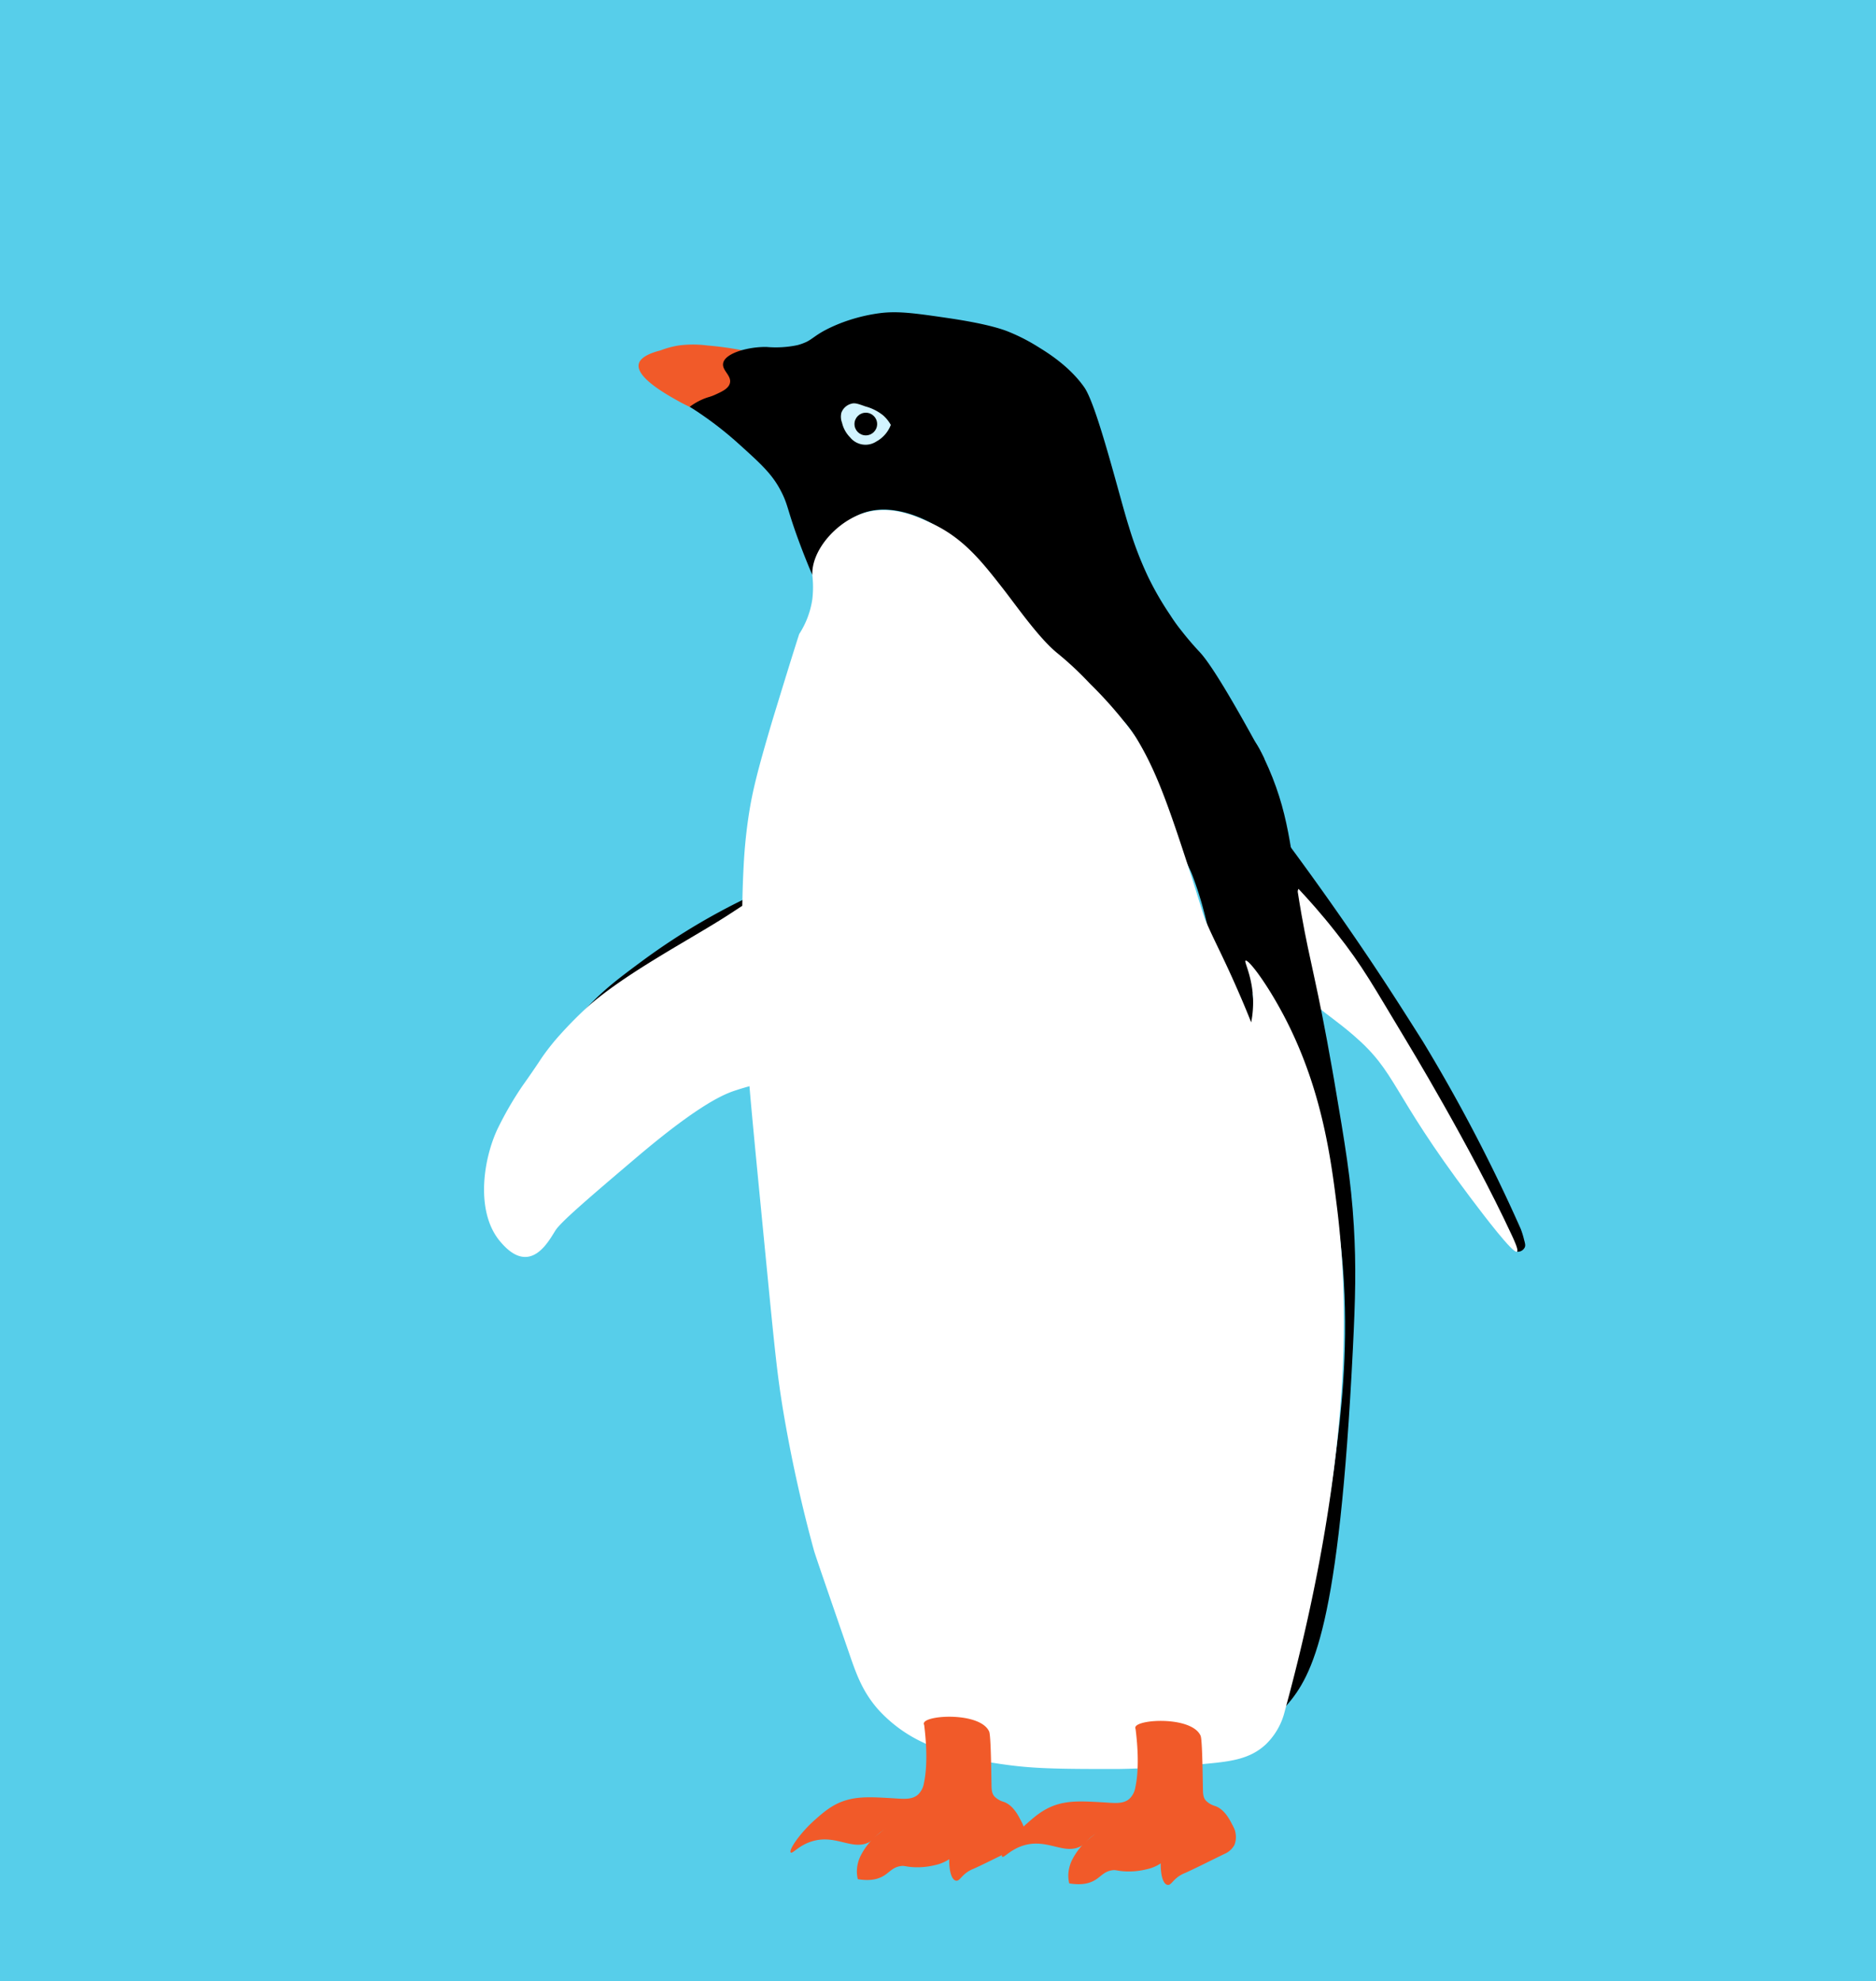 <svg xmlns="http://www.w3.org/2000/svg" viewBox="0 0 500 528.06"><defs><style>.cls-1{fill:#57ceea;}.cls-2{fill:#f15a29;}.cls-3{fill:#fff;}.cls-4{fill:#d2f4ff;}</style></defs><title>adelie</title><g id="Layer_13" data-name="Layer 13"><rect class="cls-1" width="500" height="528.06"/></g><g id="Layer_11" data-name="Layer 11"><path d="M339.91,198.56c8.76,11.68,15.51,21.27,20.27,28.2,3,4.36,5.39,7.93,6.23,9.2,4.93,7.41,8.9,13.69,12.8,19.85a441.94,441.94,0,0,1,26.11,50,23.33,23.33,0,0,1,.9,2.94c.29,1,.37,1.49.17,1.95a2.06,2.06,0,0,1-2,1.18c-1.26-.23-1.78-2.52-2.05-3.54-1-3.78-3.57-6.95-5.08-10.55-2.2-5.24-13.82-25.49-34.66-48.76-13.93-15.55-18-19.95-20.9-30.07A54.11,54.11,0,0,1,339.91,198.56Z" transform="translate(0 21.75)"/><path class="cls-2" d="M198.5,71.75a86.37,86.37,0,0,0-10-1.42,29.33,29.33,0,0,0-7.6,0A24,24,0,0,0,176,71.66c-4.9,1.22-5.61,2.92-5.76,3.63-.74,3.56,7.36,8.08,10.57,9.87a47,47,0,0,0,8.58,3.72,2.13,2.13,0,0,0,1.48.86Q194.43,89.83,198.5,71.75Z" transform="translate(0 21.75)"/><path d="M205.29,214.71A174.15,174.15,0,0,0,171,234.5c-6.15,4.55-10,7.47-14.5,12.25-14.95,15.9-24.95,42.13-16.5,51.34.79.87,2.32,2.54,4.25,2.41,7.6-.49,2.34-28.08,18-45.5,12.41-13.81,28.11-10.24,38.25-27.62A41.66,41.66,0,0,0,205.29,214.71Z" transform="translate(0 21.75)"/><path class="cls-3" d="M346.06,215.14c2.51,2.67,6.07,6.61,10,11.62,7.25,9.12,10,14.38,18.86,29.05,0,0,17,28,27.93,51.49.62,1.33,2,4.23,1.46,4.56-1,.66-8.83-9.66-12.41-14.41-21.6-28.69-19.41-33.16-31.25-43.34-7.79-6.7-12-8-14.95-14.61C342,231,343.79,221.78,346.06,215.14Z" transform="translate(0 21.75)"/><path d="M183.83,86.67a94.1,94.1,0,0,1,13,9.83c6.07,5.48,9.11,8.21,11.5,13,1.78,3.54,1.52,4.79,4.84,13.67,1.32,3.53,2.51,6.4,3.33,8.33a27.19,27.19,0,0,1,2.17-5.33c.64-1.22,4.2-7.87,10.16-10.67,8.21-3.85,17.58,1.2,19.67,2.33,8.33,4.5,7.81,9.36,19.67,23,4,4.65,8,8.43,16,16,14.31,13.59,14.21,11.69,17.33,16.17,4.22,6.05,3.33,8,12,28.75,4,9.54,3.44,7.39,4.75,11,5.73,15.82,4.24,24.3,11.25,36.5a55.28,55.28,0,0,0,4,6,47.05,47.05,0,0,0,.5-10.75c-.67-9.83-4.64-18.15-6.25-21.5-3.7-7.71-6-9.24-5.26-12.7,1-4.33,5.34-5,9.18-9.3,3.05-3.4,6-9.4,5.21-20.72-10.33-19.09-14.9-25.84-17.1-28.2-.38-.41-2.43-2.55-4.92-5.75-1-1.23-2-2.62-3-4.19A81,81,0,0,1,306,132a95.42,95.42,0,0,1-5.11-13.33c-2.38-7.39-8.43-32.21-11.89-37.17-4.12-5.91-10.54-9.68-12.25-10.75a50.32,50.32,0,0,0-7.75-4c-1.38-.57-5.36-2.12-16.5-3.75-8.83-1.29-13.34-1.92-18.25-1.25a45.6,45.6,0,0,0-10.5,2.75c-5.87,2.38-6.65,3.79-8.75,4.85a14.48,14.48,0,0,1-2.5.9,28,28,0,0,1-8.17.48c-4.7-.09-11,1.56-11.58,4.27-.45,2,2.41,3.36,1.75,5.5-.43,1.39-2.17,2.17-4,3-1.31.59-1.74.54-3.22,1.17A17.33,17.33,0,0,0,183.83,86.67Z" transform="translate(0 21.75)"/><path d="M331.34,173.83c2.23,0,4,3.1,5.54,6.45,6.87,14.44,6.95,24.3,10,41.72,2.32,13.14,4.15,18.19,8.25,41.6.17.94.3,1.74.42,2.4,3,17.63,4.54,26.7,5.28,39,.63,10.67.43,19.11-.26,32.87-3.68,74-10.58,86.78-17.71,95-6.4,7.34-14.63,13.33-16.05,12.14-1.92-1.61,9.8-15.56,18.4-35.69,7.55-17.65,9.4-32.31,10.87-44,2.33-18.4,8.39-66.5-15.53-111-10.18-18.94-20.87-28.59-20.67-48.33C320.05,191.66,326,173.81,331.34,173.83Z" transform="translate(0 21.75)"/><path class="cls-3" d="M213,147.25a23.28,23.28,0,0,0,3.5-9.25,27.32,27.32,0,0,0,0-6.5c-.21-6.23,5.67-13.26,12.33-16,7.86-3.23,15.34.3,19.67,2.33,8.22,3.86,13.1,10,18.4,16.77,3.83,4.85,9.79,13.53,14.8,17.65.35.29,1.88,1.52,3.85,3.32,1.67,1.53,3.22,3.07,5.05,5A110.68,110.68,0,0,1,301.5,173c.6.83,1.12,1.58,1.62,2.41,4.53,7.5,7.65,15.8,12.13,29.38,3.81,11.54,5.46,17.39,5.93,18.5,2.5,5.9,4.78,9.78,9.29,20.22,1.3,3,2.34,5.54,3,7.24a27.69,27.69,0,0,0,.5-6.25c-.22-6.08-2.47-10-2-10.2.81-.42,6.17,6.67,11,16.2,9.56,18.89,11.83,37.14,13.42,49.94.82,6.6,1.25,13.24,1.29,13.87.45,7.1.46,12.68.47,16.4,0,41.29-10,82.82-16,104.64a18.23,18.23,0,0,1-4.79,7.84c-4.12,3.85-9.15,4.53-15.67,5.14-15.28,1.45-24.5,1.42-24.5,1.42-13.79,0-20.68-.06-28-1-14.29-1.83-20.6-4.79-23-6a37.35,37.35,0,0,1-12.25-9c-4.05-4.66-5.67-9.19-7.5-14.5-6.12-17.72-9.18-26.58-9.5-27.75a380.93,380.93,0,0,1-8.25-37.5c-1.45-8.88-2.07-14.6-4.25-37-2.8-28.71-4.2-43.06-4.75-50-.81-10.25-2.7-35.25-1.5-57.75a134.17,134.17,0,0,1,1.36-13.69c.93-6.08,2.16-11.3,6.39-25.56C207.79,164,210.13,156.23,213,147.25Z" transform="translate(0 21.75)"/><path class="cls-4" d="M224.25,88.25a4.45,4.45,0,0,0,.17,2.67,8.14,8.14,0,0,0,2.16,3.91,5.28,5.28,0,0,0,7,1.09,8.46,8.46,0,0,0,3.84-4.42,9.69,9.69,0,0,0-2.09-2.58,12.85,12.85,0,0,0-4.66-2.34c-1.83-.65-2.76-1-3.67-.75A3.89,3.89,0,0,0,224.25,88.25Z" transform="translate(0 21.75)"/><circle cx="230.76" cy="113.02" r="3.02"/><path class="cls-3" d="M205.29,214.71q-2.94,2-6,4s-2.81,1.87-5.57,3.65c-9.85,6.33-27.22,15.37-37.25,24.37a110.12,110.12,0,0,0-7.92,8.11,61.16,61.16,0,0,0-4,5.11c-.42.6-.58.87-1.17,1.75-2.06,3.08-3.64,5.27-4.15,6a90.89,90.89,0,0,0-6.73,11.67c-3.92,8.56-5.7,22.39,1,30,1.06,1.2,3.59,4.07,6.75,3.89,3.83-.21,6.37-4.78,7.75-7s8.19-8.09,21.63-19.5c17.26-14.66,23.74-17,26.37-17.87,4.64-1.52,5.09-1.25,6.88-2.38C209.42,262.34,213.22,249.51,205.29,214.71Z" transform="translate(0 21.75)"/><path class="cls-2" d="M246.25,437.5c.41,3.13,1.2,10.45,0,16a5.44,5.44,0,0,1-1.5,3c-1.71,1.59-4.13,1.19-7.5,1-4.61-.26-8.12-.45-11.5.5-3.77,1.06-6.21,3.23-8.5,5.25-4,3.52-7.12,8.11-6.5,8.75.45.46,2.13-1.92,5.75-3,6.53-1.95,10.95,2.87,15.6,0,1.16-.72.7-.9,2.4-2.25,4.05-3.21,7.77-2.17,10.25-4,6.95-5.11,10.6-16.72,6.25-22.25A9.21,9.21,0,0,0,246.25,437.5Z" transform="translate(0 21.75)"/><path class="cls-2" d="M228.38,476.88a9.61,9.61,0,0,1,1-4,17.7,17.7,0,0,1,5.12-6.13c2.79-2.31,4.46-3.69,7.25-4.37a14.45,14.45,0,0,1,10,1.37c2,1,4.65,2.32,4.88,4.63s-2.09,4.21-2.88,4.87a11.16,11.16,0,0,1-4.62,2.13,19.49,19.49,0,0,1-6.13.5c-1.8-.15-2-.42-3-.25-2,.31-2.89,1.58-4.31,2.48s-3.48,1.59-7.06,1A8.79,8.79,0,0,1,228.38,476.88Z" transform="translate(0 21.75)"/><path class="cls-2" d="M253.3,470.92a6.89,6.89,0,0,1,1.45-3.32c1-1.18,2.22-1.34,3.5-2.05,5.21-2.84,5.82-4.54,8.5-4.55a6.36,6.36,0,0,1,4.13,1.25,5.81,5.81,0,0,1,1.75,6.63,5.43,5.43,0,0,1-2.63,2.37c-2.11,1-8.88,4.41-10.62,5.13-3.15,1.29-3.47,3.4-4.63,3.12C253.05,479.09,252.61,474.29,253.3,470.92Z" transform="translate(0 21.75)"/><path class="cls-2" d="M272.86,465.36c-1.78-4.73-3.79-6.32-5.36-6.86a5.58,5.58,0,0,1-2.41-1.39c-.85-.91-.81-2.12-.84-3.61-.08-4.21-.17-12.75-.62-13.75-2.38-5.22-16.89-4.45-17.38-2.25-.19.83,1.79,1.1,2.75,3.5s-.67,3,0,7c.13.74.44,2.45.75,4.88.24,1.88.24,2.34,0,2.87-.69,1.51-2.26,1.24-3.62,2.75a6.17,6.17,0,0,0-1.38,4.25c.18,3.8,4.06,5.89,4.41,6.07,1.1.57,1.72.58,7.37.73,4.88.13,6.46.18,7.76-.06.45-.09.78-.19,1-.24A22,22,0,0,0,272.86,465.36Z" transform="translate(0 21.75)"/><path class="cls-2" d="M302.6,438.61c.41,3.13,1.21,10.45,0,16a5.37,5.37,0,0,1-1.5,3c-1.7,1.59-4.12,1.19-7.5,1-4.61-.26-8.11-.45-11.5.5-3.77,1.06-6.21,3.23-8.5,5.25-4,3.52-7.12,8.11-6.5,8.75.46.46,2.14-1.92,5.75-3,6.54-1.95,11,2.87,15.6,0,1.16-.72.7-.9,2.4-2.25,4.06-3.21,7.77-2.17,10.25-4,7-5.11,10.6-16.72,6.25-22.25A9.18,9.18,0,0,0,302.6,438.61Z" transform="translate(0 21.75)"/><path class="cls-2" d="M284.73,478a9.79,9.79,0,0,1,1-4,17.83,17.83,0,0,1,5.12-6.13c2.8-2.31,4.47-3.69,7.25-4.37a14.43,14.43,0,0,1,10,1.37c2,1,4.65,2.32,4.88,4.63s-2.09,4.21-2.88,4.87a11,11,0,0,1-4.62,2.13,19.49,19.49,0,0,1-6.13.5c-1.8-.15-2-.42-3-.25-2,.31-2.88,1.58-4.3,2.48s-3.49,1.59-7.07,1A8.79,8.79,0,0,1,284.73,478Z" transform="translate(0 21.75)"/><path class="cls-2" d="M309.65,472a6.89,6.89,0,0,1,1.45-3.32c1-1.18,2.22-1.34,3.51-2,5.21-2.85,5.82-4.55,8.49-4.56a6.35,6.35,0,0,1,4.13,1.25A5.8,5.8,0,0,1,329,470a5.43,5.43,0,0,1-2.63,2.37c-2.1,1-8.87,4.41-10.62,5.13-3.15,1.29-3.46,3.4-4.63,3.12C309.41,480.2,309,475.4,309.65,472Z" transform="translate(0 21.75)"/><path class="cls-2" d="M329.21,466.47c-1.78-4.73-3.79-6.32-5.36-6.86a5.51,5.51,0,0,1-2.4-1.39c-.86-.91-.82-2.12-.85-3.61-.08-4.21-.17-12.75-.62-13.75-2.37-5.22-16.88-4.45-17.38-2.25-.18.83,1.79,1.1,2.75,3.5s-.67,3,0,7c.13.74.45,2.45.75,4.88.25,1.88.24,2.34,0,2.87-.68,1.51-2.25,1.24-3.62,2.75a6.17,6.17,0,0,0-1.38,4.25c.18,3.8,4.07,5.89,4.41,6.07,1.1.57,1.73.58,7.37.73,4.89.13,6.47.18,7.77-.06.45-.09.78-.19,1-.24A21.93,21.93,0,0,0,329.21,466.47Z" transform="translate(0 21.75)"/></g></svg>